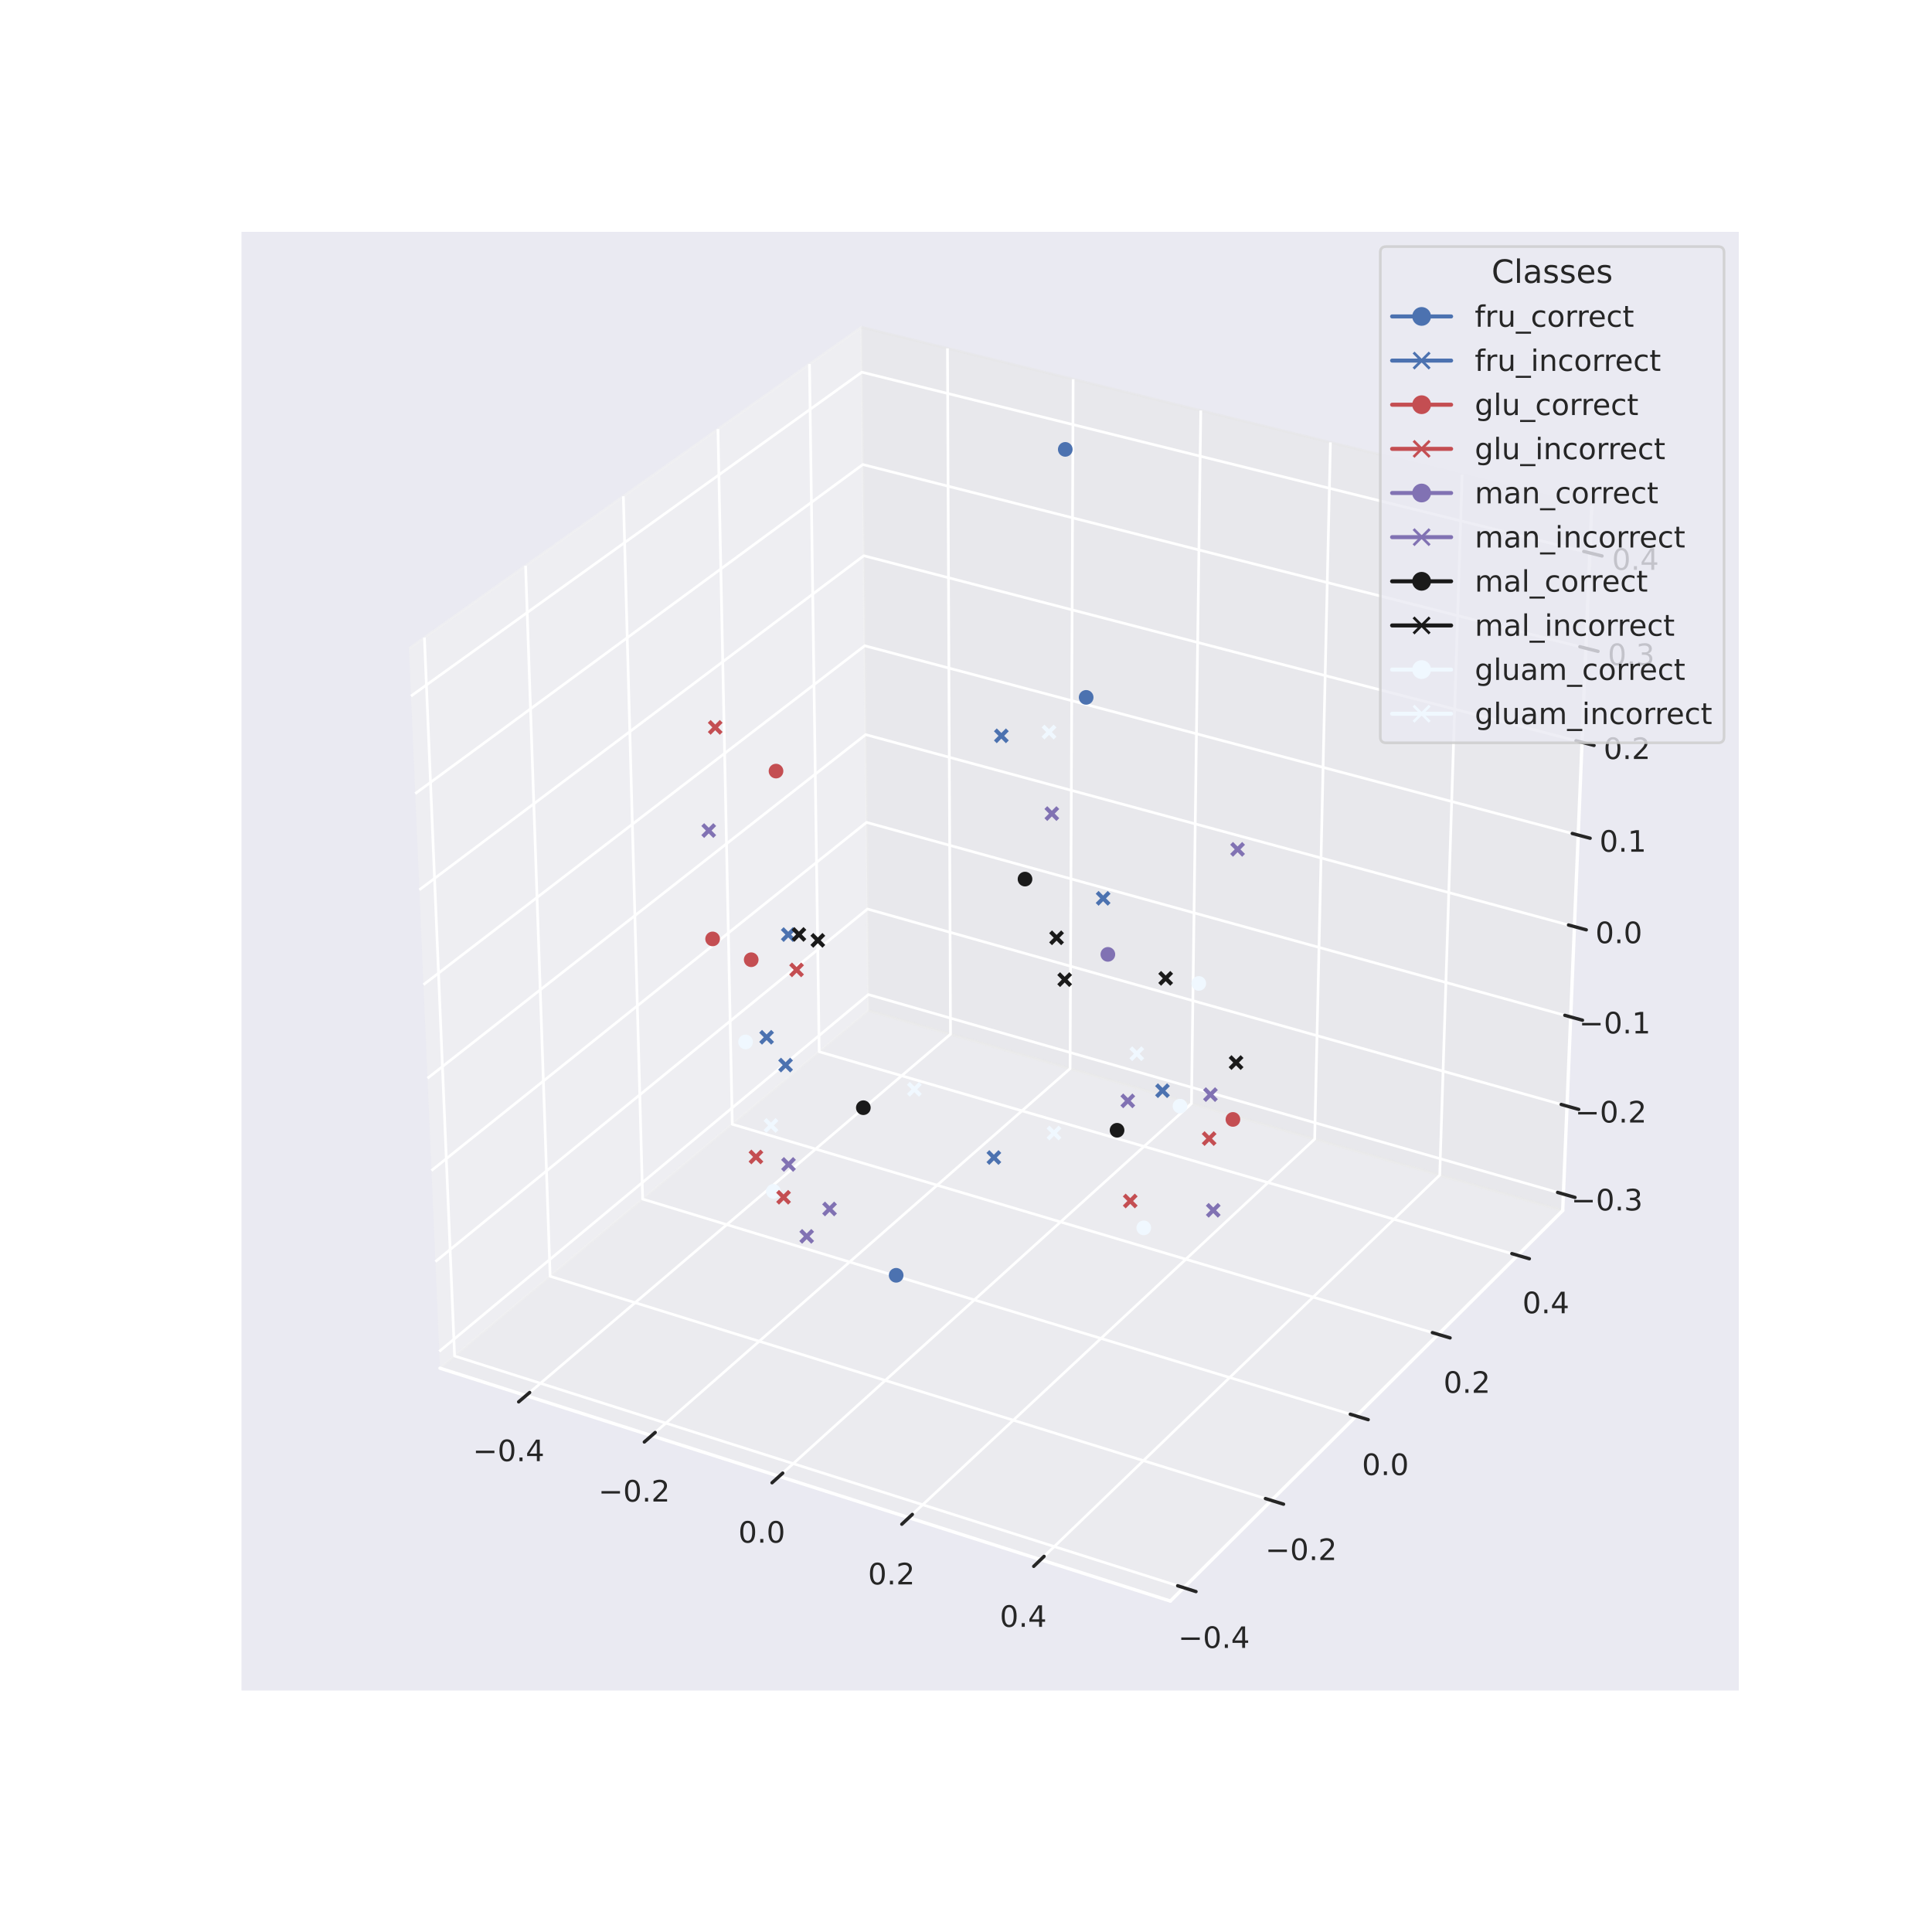 <?xml version="1.0" encoding="utf-8" standalone="no"?>
<!DOCTYPE svg PUBLIC "-//W3C//DTD SVG 1.1//EN"
  "http://www.w3.org/Graphics/SVG/1.1/DTD/svg11.dtd">
<!-- Created with matplotlib (https://matplotlib.org/) -->
<svg height="720pt" version="1.1" viewBox="0 0 720 720" width="720pt" xmlns="http://www.w3.org/2000/svg" xmlns:xlink="http://www.w3.org/1999/xlink">
 <defs>
  <style type="text/css">
*{stroke-linecap:butt;stroke-linejoin:round;}
  </style>
 </defs>
 <g id="figure_1">
  <g id="patch_1">
   <path d="M 0 720 
L 720 720 
L 720 0 
L 0 0 
z
" style="fill:#ffffff;"/>
  </g>
  <g id="patch_2">
   <path d="M 90 630 
L 648 630 
L 648 86.4 
L 90 86.4 
z
" style="fill:#eaeaf2;"/>
  </g>
  <g id="pane3d_1">
   <g id="patch_3">
    <path d="M 163.972 509.884 
L 323.674 376.605 
L 321.015 121.932 
L 152.408 241.68 
" style="fill:#f2f2f2;opacity:0.5;stroke:#f2f2f2;stroke-linejoin:miter;"/>
   </g>
  </g>
  <g id="pane3d_2">
   <g id="patch_4">
    <path d="M 323.674 376.605 
L 582.377 451.116 
L 593.201 188.764 
L 321.015 121.932 
" style="fill:#e6e6e6;opacity:0.5;stroke:#e6e6e6;stroke-linejoin:miter;"/>
   </g>
  </g>
  <g id="pane3d_3">
   <g id="patch_5">
    <path d="M 163.972 509.884 
L 436.162 596.664 
L 582.377 451.116 
L 323.674 376.605 
" style="fill:#ececec;opacity:0.5;stroke:#ececec;stroke-linejoin:miter;"/>
   </g>
  </g>
  <g id="axis3d_1">
   <g id="line2d_1">
    <path d="M 163.972 509.884 
L 436.162 596.664 
" style="fill:none;stroke:#ffffff;stroke-linecap:round;stroke-width:1.25;"/>
   </g>
   <g id="Line3DCollection_1">
    <path d="M 196.022 520.102 
L 354.227 385.405 
L 353.099 129.81 
" style="fill:none;stroke:#ffffff;"/>
    <path d="M 242.82 535.022 
L 398.794 398.241 
L 399.928 141.308 
" style="fill:none;stroke:#ffffff;"/>
    <path d="M 290.372 550.183 
L 444.027 411.269 
L 447.493 152.987 
" style="fill:none;stroke:#ffffff;"/>
    <path d="M 338.697 565.59 
L 489.941 424.493 
L 495.811 164.851 
" style="fill:none;stroke:#ffffff;"/>
    <path d="M 387.814 581.25 
L 536.551 437.918 
L 544.9 176.904 
" style="fill:none;stroke:#ffffff;"/>
   </g>
   <g id="xtick_1">
    <g id="line2d_2">
     <path clip-path="url(#pca04edb2d6)" d="M 376.541 350.854 
" style="fill:none;stroke:#ffffff;stroke-linecap:round;"/>
    </g>
    <g id="line2d_3">
     <path d="M 197.386 518.941 
L 193.291 522.428 
" style="fill:none;stroke:#262626;stroke-linecap:round;stroke-width:1.25;"/>
    </g>
    <g id="text_1">
     <!-- −0.4 -->
     <defs>
      <path d="M 10.594 35.5 
L 73.188 35.5 
L 73.188 27.203 
L 10.594 27.203 
z
" id="DejaVuSans-8722"/>
      <path d="M 31.781 66.406 
Q 24.172 66.406 20.328 58.906 
Q 16.5 51.422 16.5 36.375 
Q 16.5 21.391 20.328 13.891 
Q 24.172 6.391 31.781 6.391 
Q 39.453 6.391 43.281 13.891 
Q 47.125 21.391 47.125 36.375 
Q 47.125 51.422 43.281 58.906 
Q 39.453 66.406 31.781 66.406 
z
M 31.781 74.219 
Q 44.047 74.219 50.516 64.516 
Q 56.984 54.828 56.984 36.375 
Q 56.984 17.969 50.516 8.266 
Q 44.047 -1.422 31.781 -1.422 
Q 19.531 -1.422 13.062 8.266 
Q 6.594 17.969 6.594 36.375 
Q 6.594 54.828 13.062 64.516 
Q 19.531 74.219 31.781 74.219 
z
" id="DejaVuSans-48"/>
      <path d="M 10.688 12.406 
L 21 12.406 
L 21 0 
L 10.688 0 
z
" id="DejaVuSans-46"/>
      <path d="M 37.797 64.312 
L 12.891 25.391 
L 37.797 25.391 
z
M 35.203 72.906 
L 47.609 72.906 
L 47.609 25.391 
L 58.016 25.391 
L 58.016 17.188 
L 47.609 17.188 
L 47.609 0 
L 37.797 0 
L 37.797 17.188 
L 4.891 17.188 
L 4.891 26.703 
z
" id="DejaVuSans-52"/>
     </defs>
     <g style="fill:#262626;" transform="translate(176.2 544.529)scale(0.11 -0.11)">
      <use xlink:href="#DejaVuSans-8722"/>
      <use x="83.789" xlink:href="#DejaVuSans-48"/>
      <use x="147.412" xlink:href="#DejaVuSans-46"/>
      <use x="179.199" xlink:href="#DejaVuSans-52"/>
     </g>
    </g>
   </g>
   <g id="xtick_2">
    <g id="line2d_4">
     <path clip-path="url(#pca04edb2d6)" d="M 376.541 350.854 
" style="fill:none;stroke:#ffffff;stroke-linecap:round;"/>
    </g>
    <g id="line2d_5">
     <path d="M 244.165 533.843 
L 240.125 537.385 
" style="fill:none;stroke:#262626;stroke-linecap:round;stroke-width:1.25;"/>
    </g>
    <g id="text_2">
     <!-- −0.2 -->
     <defs>
      <path d="M 19.188 8.297 
L 53.609 8.297 
L 53.609 0 
L 7.328 0 
L 7.328 8.297 
Q 12.938 14.109 22.625 23.891 
Q 32.328 33.688 34.812 36.531 
Q 39.547 41.844 41.422 45.531 
Q 43.312 49.219 43.312 52.781 
Q 43.312 58.594 39.234 62.25 
Q 35.156 65.922 28.609 65.922 
Q 23.969 65.922 18.812 64.312 
Q 13.672 62.703 7.812 59.422 
L 7.812 69.391 
Q 13.766 71.781 18.938 73 
Q 24.125 74.219 28.422 74.219 
Q 39.75 74.219 46.484 68.547 
Q 53.219 62.891 53.219 53.422 
Q 53.219 48.922 51.531 44.891 
Q 49.859 40.875 45.406 35.406 
Q 44.188 33.984 37.641 27.219 
Q 31.109 20.453 19.188 8.297 
z
" id="DejaVuSans-50"/>
     </defs>
     <g style="fill:#262626;" transform="translate(222.995 559.593)scale(0.11 -0.11)">
      <use xlink:href="#DejaVuSans-8722"/>
      <use x="83.789" xlink:href="#DejaVuSans-48"/>
      <use x="147.412" xlink:href="#DejaVuSans-46"/>
      <use x="179.199" xlink:href="#DejaVuSans-50"/>
     </g>
    </g>
   </g>
   <g id="xtick_3">
    <g id="line2d_6">
     <path clip-path="url(#pca04edb2d6)" d="M 376.541 350.854 
" style="fill:none;stroke:#ffffff;stroke-linecap:round;"/>
    </g>
    <g id="line2d_7">
     <path d="M 291.698 548.984 
L 287.716 552.584 
" style="fill:none;stroke:#262626;stroke-linecap:round;stroke-width:1.25;"/>
    </g>
    <g id="text_3">
     <!-- 0.0 -->
     <g style="fill:#262626;" transform="translate(275.154 574.901)scale(0.11 -0.11)">
      <use xlink:href="#DejaVuSans-48"/>
      <use x="63.623" xlink:href="#DejaVuSans-46"/>
      <use x="95.41" xlink:href="#DejaVuSans-48"/>
     </g>
    </g>
   </g>
   <g id="xtick_4">
    <g id="line2d_8">
     <path clip-path="url(#pca04edb2d6)" d="M 376.541 350.854 
" style="fill:none;stroke:#ffffff;stroke-linecap:round;"/>
    </g>
    <g id="line2d_9">
     <path d="M 340.003 564.372 
L 336.081 568.031 
" style="fill:none;stroke:#262626;stroke-linecap:round;stroke-width:1.25;"/>
    </g>
    <g id="text_4">
     <!-- 0.2 -->
     <g style="fill:#262626;" transform="translate(323.478 590.457)scale(0.11 -0.11)">
      <use xlink:href="#DejaVuSans-48"/>
      <use x="63.623" xlink:href="#DejaVuSans-46"/>
      <use x="95.41" xlink:href="#DejaVuSans-50"/>
     </g>
    </g>
   </g>
   <g id="xtick_5">
    <g id="line2d_10">
     <path clip-path="url(#pca04edb2d6)" d="M 376.541 350.854 
" style="fill:none;stroke:#ffffff;stroke-linecap:round;"/>
    </g>
    <g id="line2d_11">
     <path d="M 389.099 580.012 
L 385.24 583.73 
" style="fill:none;stroke:#262626;stroke-linecap:round;stroke-width:1.25;"/>
    </g>
    <g id="text_5">
     <!-- 0.4 -->
     <g style="fill:#262626;" transform="translate(372.594 606.269)scale(0.11 -0.11)">
      <use xlink:href="#DejaVuSans-48"/>
      <use x="63.623" xlink:href="#DejaVuSans-46"/>
      <use x="95.41" xlink:href="#DejaVuSans-52"/>
     </g>
    </g>
   </g>
  </g>
  <g id="axis3d_2">
   <g id="line2d_12">
    <path d="M 582.377 451.116 
L 436.162 596.664 
" style="fill:none;stroke:#ffffff;stroke-linecap:round;stroke-width:1.25;"/>
   </g>
   <g id="Line3DCollection_2">
    <path d="M 158.172 237.586 
L 169.41 505.345 
L 441.158 591.691 
" style="fill:none;stroke:#ffffff;"/>
    <path d="M 195.866 210.815 
L 205.016 475.631 
L 473.834 559.164 
" style="fill:none;stroke:#ffffff;"/>
    <path d="M 232.307 184.934 
L 239.496 446.855 
L 505.43 527.712 
" style="fill:none;stroke:#ffffff;"/>
    <path d="M 267.556 159.9 
L 272.903 418.975 
L 536 497.281 
" style="fill:none;stroke:#ffffff;"/>
    <path d="M 301.67 135.671 
L 305.288 391.949 
L 565.593 467.824 
" style="fill:none;stroke:#ffffff;"/>
   </g>
   <g id="xtick_6">
    <g id="line2d_13">
     <path clip-path="url(#pca04edb2d6)" d="M 376.541 350.854 
" style="fill:none;stroke:#ffffff;stroke-linecap:round;"/>
    </g>
    <g id="line2d_14">
     <path d="M 438.883 590.968 
L 445.712 593.138 
" style="fill:none;stroke:#262626;stroke-linecap:round;stroke-width:1.25;"/>
    </g>
    <g id="text_6">
     <!-- −0.4 -->
     <g style="fill:#262626;" transform="translate(439.061 614.138)scale(0.11 -0.11)">
      <use xlink:href="#DejaVuSans-8722"/>
      <use x="83.789" xlink:href="#DejaVuSans-48"/>
      <use x="147.412" xlink:href="#DejaVuSans-46"/>
      <use x="179.199" xlink:href="#DejaVuSans-52"/>
     </g>
    </g>
   </g>
   <g id="xtick_7">
    <g id="line2d_15">
     <path clip-path="url(#pca04edb2d6)" d="M 376.541 350.854 
" style="fill:none;stroke:#ffffff;stroke-linecap:round;"/>
    </g>
    <g id="line2d_16">
     <path d="M 471.585 558.466 
L 478.335 560.563 
" style="fill:none;stroke:#262626;stroke-linecap:round;stroke-width:1.25;"/>
    </g>
    <g id="text_7">
     <!-- −0.2 -->
     <g style="fill:#262626;" transform="translate(471.539 581.384)scale(0.11 -0.11)">
      <use xlink:href="#DejaVuSans-8722"/>
      <use x="83.789" xlink:href="#DejaVuSans-48"/>
      <use x="147.412" xlink:href="#DejaVuSans-46"/>
      <use x="179.199" xlink:href="#DejaVuSans-50"/>
     </g>
    </g>
   </g>
   <g id="xtick_8">
    <g id="line2d_17">
     <path clip-path="url(#pca04edb2d6)" d="M 376.541 350.854 
" style="fill:none;stroke:#ffffff;stroke-linecap:round;"/>
    </g>
    <g id="line2d_18">
     <path d="M 503.208 527.036 
L 509.88 529.065 
" style="fill:none;stroke:#262626;stroke-linecap:round;stroke-width:1.25;"/>
    </g>
    <g id="text_8">
     <!-- 0.0 -->
     <g style="fill:#262626;" transform="translate(507.553 549.712)scale(0.11 -0.11)">
      <use xlink:href="#DejaVuSans-48"/>
      <use x="63.623" xlink:href="#DejaVuSans-46"/>
      <use x="95.41" xlink:href="#DejaVuSans-48"/>
     </g>
    </g>
   </g>
   <g id="xtick_9">
    <g id="line2d_19">
     <path clip-path="url(#pca04edb2d6)" d="M 376.541 350.854 
" style="fill:none;stroke:#ffffff;stroke-linecap:round;"/>
    </g>
    <g id="line2d_20">
     <path d="M 533.803 496.627 
L 540.4 498.591 
" style="fill:none;stroke:#262626;stroke-linecap:round;stroke-width:1.25;"/>
    </g>
    <g id="text_9">
     <!-- 0.2 -->
     <g style="fill:#262626;" transform="translate(537.938 519.068)scale(0.11 -0.11)">
      <use xlink:href="#DejaVuSans-48"/>
      <use x="63.623" xlink:href="#DejaVuSans-46"/>
      <use x="95.41" xlink:href="#DejaVuSans-50"/>
     </g>
    </g>
   </g>
   <g id="xtick_10">
    <g id="line2d_21">
     <path clip-path="url(#pca04edb2d6)" d="M 376.541 350.854 
" style="fill:none;stroke:#ffffff;stroke-linecap:round;"/>
    </g>
    <g id="line2d_22">
     <path d="M 563.421 467.19 
L 569.943 469.091 
" style="fill:none;stroke:#262626;stroke-linecap:round;stroke-width:1.25;"/>
    </g>
    <g id="text_10">
     <!-- 0.4 -->
     <g style="fill:#262626;" transform="translate(567.352 489.403)scale(0.11 -0.11)">
      <use xlink:href="#DejaVuSans-48"/>
      <use x="63.623" xlink:href="#DejaVuSans-46"/>
      <use x="95.41" xlink:href="#DejaVuSans-52"/>
     </g>
    </g>
   </g>
  </g>
  <g id="axis3d_3">
   <g id="line2d_23">
    <path d="M 582.377 451.116 
L 593.201 188.764 
" style="fill:none;stroke:#ffffff;stroke-linecap:round;stroke-width:1.25;"/>
   </g>
   <g id="Line3DCollection_3">
    <path d="M 582.63 444.997 
L 323.612 370.652 
L 163.702 503.638 
" style="fill:none;stroke:#ffffff;"/>
    <path d="M 583.982 412.208 
L 323.279 338.766 
L 162.259 470.166 
" style="fill:none;stroke:#ffffff;"/>
    <path d="M 585.353 378.986 
L 322.942 306.476 
L 160.796 436.237 
" style="fill:none;stroke:#ffffff;"/>
    <path d="M 586.742 345.322 
L 322.6 273.774 
L 159.313 401.841 
" style="fill:none;stroke:#ffffff;"/>
    <path d="M 588.149 311.208 
L 322.255 240.654 
L 157.81 366.97 
" style="fill:none;stroke:#ffffff;"/>
    <path d="M 589.576 276.633 
L 321.904 207.106 
L 156.286 331.612 
" style="fill:none;stroke:#ffffff;"/>
    <path d="M 591.022 241.589 
L 321.55 173.122 
L 154.74 295.758 
" style="fill:none;stroke:#ffffff;"/>
    <path d="M 592.487 206.067 
L 321.19 138.694 
L 153.172 259.397 
" style="fill:none;stroke:#ffffff;"/>
   </g>
   <g id="xtick_11">
    <g id="line2d_24">
     <path clip-path="url(#pca04edb2d6)" d="M 376.541 350.854 
" style="fill:none;stroke:#ffffff;stroke-linecap:round;"/>
    </g>
    <g id="line2d_25">
     <path d="M 580.468 444.376 
L 586.956 446.239 
" style="fill:none;stroke:#262626;stroke-linecap:round;stroke-width:1.25;"/>
    </g>
    <g id="text_11">
     <!-- −0.3 -->
     <defs>
      <path d="M 40.578 39.312 
Q 47.656 37.797 51.625 33 
Q 55.609 28.219 55.609 21.188 
Q 55.609 10.406 48.188 4.484 
Q 40.766 -1.422 27.094 -1.422 
Q 22.516 -1.422 17.656 -0.516 
Q 12.797 0.391 7.625 2.203 
L 7.625 11.719 
Q 11.719 9.328 16.594 8.109 
Q 21.484 6.891 26.812 6.891 
Q 36.078 6.891 40.938 10.547 
Q 45.797 14.203 45.797 21.188 
Q 45.797 27.641 41.281 31.266 
Q 36.766 34.906 28.719 34.906 
L 20.219 34.906 
L 20.219 43.016 
L 29.109 43.016 
Q 36.375 43.016 40.234 45.922 
Q 44.094 48.828 44.094 54.297 
Q 44.094 59.906 40.109 62.906 
Q 36.141 65.922 28.719 65.922 
Q 24.656 65.922 20.016 65.031 
Q 15.375 64.156 9.812 62.312 
L 9.812 71.094 
Q 15.438 72.656 20.344 73.438 
Q 25.25 74.219 29.594 74.219 
Q 40.828 74.219 47.359 69.109 
Q 53.906 64.016 53.906 55.328 
Q 53.906 49.266 50.438 45.094 
Q 46.969 40.922 40.578 39.312 
z
" id="DejaVuSans-51"/>
     </defs>
     <g style="fill:#262626;" transform="translate(585.514 451.082)scale(0.11 -0.11)">
      <use xlink:href="#DejaVuSans-8722"/>
      <use x="83.789" xlink:href="#DejaVuSans-48"/>
      <use x="147.412" xlink:href="#DejaVuSans-46"/>
      <use x="179.199" xlink:href="#DejaVuSans-51"/>
     </g>
    </g>
   </g>
   <g id="xtick_12">
    <g id="line2d_26">
     <path clip-path="url(#pca04edb2d6)" d="M 376.541 350.854 
" style="fill:none;stroke:#ffffff;stroke-linecap:round;"/>
    </g>
    <g id="line2d_27">
     <path d="M 581.807 411.595 
L 588.339 413.435 
" style="fill:none;stroke:#262626;stroke-linecap:round;stroke-width:1.25;"/>
    </g>
    <g id="text_12">
     <!-- −0.2 -->
     <g style="fill:#262626;" transform="translate(586.972 418.32)scale(0.11 -0.11)">
      <use xlink:href="#DejaVuSans-8722"/>
      <use x="83.789" xlink:href="#DejaVuSans-48"/>
      <use x="147.412" xlink:href="#DejaVuSans-46"/>
      <use x="179.199" xlink:href="#DejaVuSans-50"/>
     </g>
    </g>
   </g>
   <g id="xtick_13">
    <g id="line2d_28">
     <path clip-path="url(#pca04edb2d6)" d="M 376.541 350.854 
" style="fill:none;stroke:#ffffff;stroke-linecap:round;"/>
    </g>
    <g id="line2d_29">
     <path d="M 583.162 378.381 
L 589.739 380.198 
" style="fill:none;stroke:#262626;stroke-linecap:round;stroke-width:1.25;"/>
    </g>
    <g id="text_13">
     <!-- −0.1 -->
     <defs>
      <path d="M 12.406 8.297 
L 28.516 8.297 
L 28.516 63.922 
L 10.984 60.406 
L 10.984 69.391 
L 28.422 72.906 
L 38.281 72.906 
L 38.281 8.297 
L 54.391 8.297 
L 54.391 0 
L 12.406 0 
z
" id="DejaVuSans-49"/>
     </defs>
     <g style="fill:#262626;" transform="translate(588.449 385.126)scale(0.11 -0.11)">
      <use xlink:href="#DejaVuSans-8722"/>
      <use x="83.789" xlink:href="#DejaVuSans-48"/>
      <use x="147.412" xlink:href="#DejaVuSans-46"/>
      <use x="179.199" xlink:href="#DejaVuSans-49"/>
     </g>
    </g>
   </g>
   <g id="xtick_14">
    <g id="line2d_30">
     <path clip-path="url(#pca04edb2d6)" d="M 376.541 350.854 
" style="fill:none;stroke:#ffffff;stroke-linecap:round;"/>
    </g>
    <g id="line2d_31">
     <path d="M 584.536 344.725 
L 591.158 346.519 
" style="fill:none;stroke:#262626;stroke-linecap:round;stroke-width:1.25;"/>
    </g>
    <g id="text_14">
     <!-- 0.0 -->
     <g style="fill:#262626;" transform="translate(594.554 351.491)scale(0.11 -0.11)">
      <use xlink:href="#DejaVuSans-48"/>
      <use x="63.623" xlink:href="#DejaVuSans-46"/>
      <use x="95.41" xlink:href="#DejaVuSans-48"/>
     </g>
    </g>
   </g>
   <g id="xtick_15">
    <g id="line2d_32">
     <path clip-path="url(#pca04edb2d6)" d="M 376.541 350.854 
" style="fill:none;stroke:#ffffff;stroke-linecap:round;"/>
    </g>
    <g id="line2d_33">
     <path d="M 585.928 310.618 
L 592.596 312.388 
" style="fill:none;stroke:#262626;stroke-linecap:round;stroke-width:1.25;"/>
    </g>
    <g id="text_15">
     <!-- 0.1 -->
     <g style="fill:#262626;" transform="translate(596.07 317.406)scale(0.11 -0.11)">
      <use xlink:href="#DejaVuSans-48"/>
      <use x="63.623" xlink:href="#DejaVuSans-46"/>
      <use x="95.41" xlink:href="#DejaVuSans-49"/>
     </g>
    </g>
   </g>
   <g id="xtick_16">
    <g id="line2d_34">
     <path clip-path="url(#pca04edb2d6)" d="M 376.541 350.854 
" style="fill:none;stroke:#ffffff;stroke-linecap:round;"/>
    </g>
    <g id="line2d_35">
     <path d="M 587.339 276.052 
L 594.053 277.796 
" style="fill:none;stroke:#262626;stroke-linecap:round;stroke-width:1.25;"/>
    </g>
    <g id="text_16">
     <!-- 0.2 -->
     <g style="fill:#262626;" transform="translate(597.607 282.863)scale(0.11 -0.11)">
      <use xlink:href="#DejaVuSans-48"/>
      <use x="63.623" xlink:href="#DejaVuSans-46"/>
      <use x="95.41" xlink:href="#DejaVuSans-50"/>
     </g>
    </g>
   </g>
   <g id="xtick_17">
    <g id="line2d_36">
     <path clip-path="url(#pca04edb2d6)" d="M 376.541 350.854 
" style="fill:none;stroke:#ffffff;stroke-linecap:round;"/>
    </g>
    <g id="line2d_37">
     <path d="M 588.769 241.017 
L 595.531 242.735 
" style="fill:none;stroke:#262626;stroke-linecap:round;stroke-width:1.25;"/>
    </g>
    <g id="text_17">
     <!-- 0.3 -->
     <g style="fill:#262626;" transform="translate(599.165 247.851)scale(0.11 -0.11)">
      <use xlink:href="#DejaVuSans-48"/>
      <use x="63.623" xlink:href="#DejaVuSans-46"/>
      <use x="95.41" xlink:href="#DejaVuSans-51"/>
     </g>
    </g>
   </g>
   <g id="xtick_18">
    <g id="line2d_38">
     <path clip-path="url(#pca04edb2d6)" d="M 376.541 350.854 
" style="fill:none;stroke:#ffffff;stroke-linecap:round;"/>
    </g>
    <g id="line2d_39">
     <path d="M 590.219 205.503 
L 597.028 207.194 
" style="fill:none;stroke:#262626;stroke-linecap:round;stroke-width:1.25;"/>
    </g>
    <g id="text_18">
     <!-- 0.4 -->
     <g style="fill:#262626;" transform="translate(600.743 212.361)scale(0.11 -0.11)">
      <use xlink:href="#DejaVuSans-48"/>
      <use x="63.623" xlink:href="#DejaVuSans-46"/>
      <use x="95.41" xlink:href="#DejaVuSans-52"/>
     </g>
    </g>
   </g>
  </g>
  <g id="axes_1">
   <g id="Path3DCollection_1">
    <defs>
     <path d="M -2.236 2.236 
L 2.236 -2.236 
M -2.236 -2.236 
L 2.236 2.236 
" id="m203a0ed2f3" style="stroke:#1a1a1a;stroke-width:1.5;"/>
    </defs>
    <g clip-path="url(#pca04edb2d6)">
     <use style="fill:#1a1a1a;stroke:#1a1a1a;stroke-width:1.5;" x="434.413" xlink:href="#m203a0ed2f3" y="364.598"/>
    </g>
   </g>
   <g id="Path3DCollection_2">
    <defs>
     <path d="M -2.236 2.236 
L 2.236 -2.236 
M -2.236 -2.236 
L 2.236 2.236 
" id="m7012fda17b" style="stroke:#4c72b0;stroke-width:1.5;"/>
    </defs>
    <g clip-path="url(#pca04edb2d6)">
     <use style="fill:#4c72b0;stroke:#4c72b0;stroke-width:1.5;" x="373.172" xlink:href="#m7012fda17b" y="274.218"/>
    </g>
   </g>
   <g id="Path3DCollection_3">
    <defs>
     <path d="M 0 2.236 
C 0.593 2.236 1.162 2 1.581 1.581 
C 2 1.162 2.236 0.593 2.236 0 
C 2.236 -0.593 2 -1.162 1.581 -1.581 
C 1.162 -2 0.593 -2.236 0 -2.236 
C -0.593 -2.236 -1.162 -2 -1.581 -1.581 
C -2 -1.162 -2.236 -0.593 -2.236 0 
C -2.236 0.593 -2 1.162 -1.581 1.581 
C -1.162 2 -0.593 2.236 0 2.236 
z
" id="mf0c1645def" style="stroke:#f0f8ff;"/>
    </defs>
    <g clip-path="url(#pca04edb2d6)">
     <use style="fill:#f0f8ff;stroke:#f0f8ff;" x="277.845" xlink:href="#mf0c1645def" y="388.303"/>
    </g>
   </g>
   <g id="Path3DCollection_4">
    <defs>
     <path d="M -2.236 2.236 
L 2.236 -2.236 
M -2.236 -2.236 
L 2.236 2.236 
" id="m6f44815831" style="stroke:#f0f8ff;stroke-width:1.5;"/>
    </defs>
    <g clip-path="url(#pca04edb2d6)">
     <use style="fill:#f0f8ff;stroke:#f0f8ff;stroke-width:1.5;" x="287.323" xlink:href="#m6f44815831" y="419.427"/>
    </g>
   </g>
   <g id="legend_1">
    <g id="patch_6">
     <path d="M 516.595 276.832 
L 640.3 276.832 
Q 642.5 276.832 642.5 274.632 
L 642.5 94.1 
Q 642.5 91.9 640.3 91.9 
L 516.595 91.9 
Q 514.395 91.9 514.395 94.1 
L 514.395 274.632 
Q 514.395 276.832 516.595 276.832 
z
" style="fill:#eaeaf2;opacity:0.8;stroke:#cccccc;stroke-linejoin:miter;"/>
    </g>
    <g id="text_19">
     <!-- Classes -->
     <defs>
      <path d="M 64.406 67.281 
L 64.406 56.891 
Q 59.422 61.531 53.781 63.812 
Q 48.141 66.109 41.797 66.109 
Q 29.297 66.109 22.656 58.469 
Q 16.016 50.828 16.016 36.375 
Q 16.016 21.969 22.656 14.328 
Q 29.297 6.688 41.797 6.688 
Q 48.141 6.688 53.781 8.984 
Q 59.422 11.281 64.406 15.922 
L 64.406 5.609 
Q 59.234 2.094 53.438 0.328 
Q 47.656 -1.422 41.219 -1.422 
Q 24.656 -1.422 15.125 8.703 
Q 5.609 18.844 5.609 36.375 
Q 5.609 53.953 15.125 64.078 
Q 24.656 74.219 41.219 74.219 
Q 47.75 74.219 53.531 72.484 
Q 59.328 70.75 64.406 67.281 
z
" id="DejaVuSans-67"/>
      <path d="M 9.422 75.984 
L 18.406 75.984 
L 18.406 0 
L 9.422 0 
z
" id="DejaVuSans-108"/>
      <path d="M 34.281 27.484 
Q 23.391 27.484 19.188 25 
Q 14.984 22.516 14.984 16.5 
Q 14.984 11.719 18.141 8.906 
Q 21.297 6.109 26.703 6.109 
Q 34.188 6.109 38.703 11.406 
Q 43.219 16.703 43.219 25.484 
L 43.219 27.484 
z
M 52.203 31.203 
L 52.203 0 
L 43.219 0 
L 43.219 8.297 
Q 40.141 3.328 35.547 0.953 
Q 30.953 -1.422 24.312 -1.422 
Q 15.922 -1.422 10.953 3.297 
Q 6 8.016 6 15.922 
Q 6 25.141 12.172 29.828 
Q 18.359 34.516 30.609 34.516 
L 43.219 34.516 
L 43.219 35.406 
Q 43.219 41.609 39.141 45 
Q 35.062 48.391 27.688 48.391 
Q 23 48.391 18.547 47.266 
Q 14.109 46.141 10.016 43.891 
L 10.016 52.203 
Q 14.938 54.109 19.578 55.047 
Q 24.219 56 28.609 56 
Q 40.484 56 46.344 49.844 
Q 52.203 43.703 52.203 31.203 
z
" id="DejaVuSans-97"/>
      <path d="M 44.281 53.078 
L 44.281 44.578 
Q 40.484 46.531 36.375 47.5 
Q 32.281 48.484 27.875 48.484 
Q 21.188 48.484 17.844 46.438 
Q 14.5 44.391 14.5 40.281 
Q 14.5 37.156 16.891 35.375 
Q 19.281 33.594 26.516 31.984 
L 29.594 31.297 
Q 39.156 29.25 43.188 25.516 
Q 47.219 21.781 47.219 15.094 
Q 47.219 7.469 41.188 3.016 
Q 35.156 -1.422 24.609 -1.422 
Q 20.219 -1.422 15.453 -0.562 
Q 10.688 0.297 5.422 2 
L 5.422 11.281 
Q 10.406 8.688 15.234 7.391 
Q 20.062 6.109 24.812 6.109 
Q 31.156 6.109 34.562 8.281 
Q 37.984 10.453 37.984 14.406 
Q 37.984 18.062 35.516 20.016 
Q 33.062 21.969 24.703 23.781 
L 21.578 24.516 
Q 13.234 26.266 9.516 29.906 
Q 5.812 33.547 5.812 39.891 
Q 5.812 47.609 11.281 51.797 
Q 16.75 56 26.812 56 
Q 31.781 56 36.172 55.266 
Q 40.578 54.547 44.281 53.078 
z
" id="DejaVuSans-115"/>
      <path d="M 56.203 29.594 
L 56.203 25.203 
L 14.891 25.203 
Q 15.484 15.922 20.484 11.062 
Q 25.484 6.203 34.422 6.203 
Q 39.594 6.203 44.453 7.469 
Q 49.312 8.734 54.109 11.281 
L 54.109 2.781 
Q 49.266 0.734 44.188 -0.344 
Q 39.109 -1.422 33.891 -1.422 
Q 20.797 -1.422 13.156 6.188 
Q 5.516 13.812 5.516 26.812 
Q 5.516 40.234 12.766 48.109 
Q 20.016 56 32.328 56 
Q 43.359 56 49.781 48.891 
Q 56.203 41.797 56.203 29.594 
z
M 47.219 32.234 
Q 47.125 39.594 43.094 43.984 
Q 39.062 48.391 32.422 48.391 
Q 24.906 48.391 20.391 44.141 
Q 15.875 39.891 15.188 32.172 
z
" id="DejaVuSans-101"/>
     </defs>
     <g style="fill:#262626;" transform="translate(555.845 105.418)scale(0.12 -0.12)">
      <use xlink:href="#DejaVuSans-67"/>
      <use x="69.824" xlink:href="#DejaVuSans-108"/>
      <use x="97.607" xlink:href="#DejaVuSans-97"/>
      <use x="158.887" xlink:href="#DejaVuSans-115"/>
      <use x="210.986" xlink:href="#DejaVuSans-115"/>
      <use x="263.086" xlink:href="#DejaVuSans-101"/>
      <use x="324.609" xlink:href="#DejaVuSans-115"/>
     </g>
    </g>
    <g id="line2d_40">
     <path d="M 518.795 117.922 
L 540.795 117.922 
" style="fill:none;stroke:#4c72b0;stroke-linecap:round;stroke-width:1.5;"/>
    </g>
    <g id="line2d_41">
     <defs>
      <path d="M 0 3 
C 0.796 3 1.559 2.684 2.121 2.121 
C 2.684 1.559 3 0.796 3 0 
C 3 -0.796 2.684 -1.559 2.121 -2.121 
C 1.559 -2.684 0.796 -3 0 -3 
C -0.796 -3 -1.559 -2.684 -2.121 -2.121 
C -2.684 -1.559 -3 -0.796 -3 0 
C -3 0.796 -2.684 1.559 -2.121 2.121 
C -1.559 2.684 -0.796 3 0 3 
z
" id="m6a607f351c" style="stroke:#4c72b0;"/>
     </defs>
     <g>
      <use style="fill:#4c72b0;stroke:#4c72b0;" x="529.795" xlink:href="#m6a607f351c" y="117.922"/>
     </g>
    </g>
    <g id="text_20">
     <!-- fru_correct -->
     <defs>
      <path d="M 37.109 75.984 
L 37.109 68.5 
L 28.516 68.5 
Q 23.688 68.5 21.797 66.547 
Q 19.922 64.594 19.922 59.516 
L 19.922 54.688 
L 34.719 54.688 
L 34.719 47.703 
L 19.922 47.703 
L 19.922 0 
L 10.891 0 
L 10.891 47.703 
L 2.297 47.703 
L 2.297 54.688 
L 10.891 54.688 
L 10.891 58.5 
Q 10.891 67.625 15.141 71.797 
Q 19.391 75.984 28.609 75.984 
z
" id="DejaVuSans-102"/>
      <path d="M 41.109 46.297 
Q 39.594 47.172 37.812 47.578 
Q 36.031 48 33.891 48 
Q 26.266 48 22.188 43.047 
Q 18.109 38.094 18.109 28.812 
L 18.109 0 
L 9.078 0 
L 9.078 54.688 
L 18.109 54.688 
L 18.109 46.188 
Q 20.953 51.172 25.484 53.578 
Q 30.031 56 36.531 56 
Q 37.453 56 38.578 55.875 
Q 39.703 55.766 41.062 55.516 
z
" id="DejaVuSans-114"/>
      <path d="M 8.5 21.578 
L 8.5 54.688 
L 17.484 54.688 
L 17.484 21.922 
Q 17.484 14.156 20.5 10.266 
Q 23.531 6.391 29.594 6.391 
Q 36.859 6.391 41.078 11.031 
Q 45.312 15.672 45.312 23.688 
L 45.312 54.688 
L 54.297 54.688 
L 54.297 0 
L 45.312 0 
L 45.312 8.406 
Q 42.047 3.422 37.719 1 
Q 33.406 -1.422 27.688 -1.422 
Q 18.266 -1.422 13.375 4.438 
Q 8.5 10.297 8.5 21.578 
z
M 31.109 56 
z
" id="DejaVuSans-117"/>
      <path d="M 50.984 -16.609 
L 50.984 -23.578 
L -0.984 -23.578 
L -0.984 -16.609 
z
" id="DejaVuSans-95"/>
      <path d="M 48.781 52.594 
L 48.781 44.188 
Q 44.969 46.297 41.141 47.344 
Q 37.312 48.391 33.406 48.391 
Q 24.656 48.391 19.812 42.844 
Q 14.984 37.312 14.984 27.297 
Q 14.984 17.281 19.812 11.734 
Q 24.656 6.203 33.406 6.203 
Q 37.312 6.203 41.141 7.25 
Q 44.969 8.297 48.781 10.406 
L 48.781 2.094 
Q 45.016 0.344 40.984 -0.531 
Q 36.969 -1.422 32.422 -1.422 
Q 20.062 -1.422 12.781 6.344 
Q 5.516 14.109 5.516 27.297 
Q 5.516 40.672 12.859 48.328 
Q 20.219 56 33.016 56 
Q 37.156 56 41.109 55.141 
Q 45.062 54.297 48.781 52.594 
z
" id="DejaVuSans-99"/>
      <path d="M 30.609 48.391 
Q 23.391 48.391 19.188 42.75 
Q 14.984 37.109 14.984 27.297 
Q 14.984 17.484 19.156 11.844 
Q 23.344 6.203 30.609 6.203 
Q 37.797 6.203 41.984 11.859 
Q 46.188 17.531 46.188 27.297 
Q 46.188 37.016 41.984 42.703 
Q 37.797 48.391 30.609 48.391 
z
M 30.609 56 
Q 42.328 56 49.016 48.375 
Q 55.719 40.766 55.719 27.297 
Q 55.719 13.875 49.016 6.219 
Q 42.328 -1.422 30.609 -1.422 
Q 18.844 -1.422 12.172 6.219 
Q 5.516 13.875 5.516 27.297 
Q 5.516 40.766 12.172 48.375 
Q 18.844 56 30.609 56 
z
" id="DejaVuSans-111"/>
      <path d="M 18.312 70.219 
L 18.312 54.688 
L 36.812 54.688 
L 36.812 47.703 
L 18.312 47.703 
L 18.312 18.016 
Q 18.312 11.328 20.141 9.422 
Q 21.969 7.516 27.594 7.516 
L 36.812 7.516 
L 36.812 0 
L 27.594 0 
Q 17.188 0 13.234 3.875 
Q 9.281 7.766 9.281 18.016 
L 9.281 47.703 
L 2.688 47.703 
L 2.688 54.688 
L 9.281 54.688 
L 9.281 70.219 
z
" id="DejaVuSans-116"/>
     </defs>
     <g style="fill:#262626;" transform="translate(549.595 121.772)scale(0.11 -0.11)">
      <use xlink:href="#DejaVuSans-102"/>
      <use x="35.205" xlink:href="#DejaVuSans-114"/>
      <use x="76.318" xlink:href="#DejaVuSans-117"/>
      <use x="139.697" xlink:href="#DejaVuSans-95"/>
      <use x="189.697" xlink:href="#DejaVuSans-99"/>
      <use x="244.678" xlink:href="#DejaVuSans-111"/>
      <use x="305.859" xlink:href="#DejaVuSans-114"/>
      <use x="345.223" xlink:href="#DejaVuSans-114"/>
      <use x="384.086" xlink:href="#DejaVuSans-101"/>
      <use x="445.609" xlink:href="#DejaVuSans-99"/>
      <use x="500.59" xlink:href="#DejaVuSans-116"/>
     </g>
    </g>
    <g id="line2d_42">
     <path d="M 518.795 134.374 
L 540.795 134.374 
" style="fill:none;stroke:#4c72b0;stroke-linecap:round;stroke-width:1.5;"/>
    </g>
    <g id="line2d_43">
     <defs>
      <path d="M -3 3 
L 3 -3 
M -3 -3 
L 3 3 
" id="m5dfe7bb08f" style="stroke:#4c72b0;"/>
     </defs>
     <g>
      <use style="fill:#4c72b0;stroke:#4c72b0;" x="529.795" xlink:href="#m5dfe7bb08f" y="134.374"/>
     </g>
    </g>
    <g id="text_21">
     <!-- fru_incorrect -->
     <defs>
      <path d="M 9.422 54.688 
L 18.406 54.688 
L 18.406 0 
L 9.422 0 
z
M 9.422 75.984 
L 18.406 75.984 
L 18.406 64.594 
L 9.422 64.594 
z
" id="DejaVuSans-105"/>
      <path d="M 54.891 33.016 
L 54.891 0 
L 45.906 0 
L 45.906 32.719 
Q 45.906 40.484 42.875 44.328 
Q 39.844 48.188 33.797 48.188 
Q 26.516 48.188 22.312 43.547 
Q 18.109 38.922 18.109 30.906 
L 18.109 0 
L 9.078 0 
L 9.078 54.688 
L 18.109 54.688 
L 18.109 46.188 
Q 21.344 51.125 25.703 53.562 
Q 30.078 56 35.797 56 
Q 45.219 56 50.047 50.172 
Q 54.891 44.344 54.891 33.016 
z
" id="DejaVuSans-110"/>
     </defs>
     <g style="fill:#262626;" transform="translate(549.595 138.224)scale(0.11 -0.11)">
      <use xlink:href="#DejaVuSans-102"/>
      <use x="35.205" xlink:href="#DejaVuSans-114"/>
      <use x="76.318" xlink:href="#DejaVuSans-117"/>
      <use x="139.697" xlink:href="#DejaVuSans-95"/>
      <use x="189.697" xlink:href="#DejaVuSans-105"/>
      <use x="217.48" xlink:href="#DejaVuSans-110"/>
      <use x="280.859" xlink:href="#DejaVuSans-99"/>
      <use x="335.84" xlink:href="#DejaVuSans-111"/>
      <use x="397.021" xlink:href="#DejaVuSans-114"/>
      <use x="436.385" xlink:href="#DejaVuSans-114"/>
      <use x="475.248" xlink:href="#DejaVuSans-101"/>
      <use x="536.771" xlink:href="#DejaVuSans-99"/>
      <use x="591.752" xlink:href="#DejaVuSans-116"/>
     </g>
    </g>
    <g id="line2d_44">
     <path d="M 518.795 150.826 
L 540.795 150.826 
" style="fill:none;stroke:#c44e52;stroke-linecap:round;stroke-width:1.5;"/>
    </g>
    <g id="line2d_45">
     <defs>
      <path d="M 0 3 
C 0.796 3 1.559 2.684 2.121 2.121 
C 2.684 1.559 3 0.796 3 0 
C 3 -0.796 2.684 -1.559 2.121 -2.121 
C 1.559 -2.684 0.796 -3 0 -3 
C -0.796 -3 -1.559 -2.684 -2.121 -2.121 
C -2.684 -1.559 -3 -0.796 -3 0 
C -3 0.796 -2.684 1.559 -2.121 2.121 
C -1.559 2.684 -0.796 3 0 3 
z
" id="mfbac24bd8f" style="stroke:#c44e52;"/>
     </defs>
     <g>
      <use style="fill:#c44e52;stroke:#c44e52;" x="529.795" xlink:href="#mfbac24bd8f" y="150.826"/>
     </g>
    </g>
    <g id="text_22">
     <!-- glu_correct -->
     <defs>
      <path d="M 45.406 27.984 
Q 45.406 37.75 41.375 43.109 
Q 37.359 48.484 30.078 48.484 
Q 22.859 48.484 18.828 43.109 
Q 14.797 37.75 14.797 27.984 
Q 14.797 18.266 18.828 12.891 
Q 22.859 7.516 30.078 7.516 
Q 37.359 7.516 41.375 12.891 
Q 45.406 18.266 45.406 27.984 
z
M 54.391 6.781 
Q 54.391 -7.172 48.188 -13.984 
Q 42 -20.797 29.203 -20.797 
Q 24.469 -20.797 20.266 -20.094 
Q 16.062 -19.391 12.109 -17.922 
L 12.109 -9.188 
Q 16.062 -11.328 19.922 -12.344 
Q 23.781 -13.375 27.781 -13.375 
Q 36.625 -13.375 41.016 -8.766 
Q 45.406 -4.156 45.406 5.172 
L 45.406 9.625 
Q 42.625 4.781 38.281 2.391 
Q 33.938 0 27.875 0 
Q 17.828 0 11.672 7.656 
Q 5.516 15.328 5.516 27.984 
Q 5.516 40.672 11.672 48.328 
Q 17.828 56 27.875 56 
Q 33.938 56 38.281 53.609 
Q 42.625 51.219 45.406 46.391 
L 45.406 54.688 
L 54.391 54.688 
z
" id="DejaVuSans-103"/>
     </defs>
     <g style="fill:#262626;" transform="translate(549.595 154.676)scale(0.11 -0.11)">
      <use xlink:href="#DejaVuSans-103"/>
      <use x="63.477" xlink:href="#DejaVuSans-108"/>
      <use x="91.26" xlink:href="#DejaVuSans-117"/>
      <use x="154.639" xlink:href="#DejaVuSans-95"/>
      <use x="204.639" xlink:href="#DejaVuSans-99"/>
      <use x="259.619" xlink:href="#DejaVuSans-111"/>
      <use x="320.801" xlink:href="#DejaVuSans-114"/>
      <use x="360.164" xlink:href="#DejaVuSans-114"/>
      <use x="399.027" xlink:href="#DejaVuSans-101"/>
      <use x="460.551" xlink:href="#DejaVuSans-99"/>
      <use x="515.531" xlink:href="#DejaVuSans-116"/>
     </g>
    </g>
    <g id="line2d_46">
     <path d="M 518.795 167.278 
L 540.795 167.278 
" style="fill:none;stroke:#c44e52;stroke-linecap:round;stroke-width:1.5;"/>
    </g>
    <g id="line2d_47">
     <defs>
      <path d="M -3 3 
L 3 -3 
M -3 -3 
L 3 3 
" id="m6924fc37d1" style="stroke:#c44e52;"/>
     </defs>
     <g>
      <use style="fill:#c44e52;stroke:#c44e52;" x="529.795" xlink:href="#m6924fc37d1" y="167.278"/>
     </g>
    </g>
    <g id="text_23">
     <!-- glu_incorrect -->
     <g style="fill:#262626;" transform="translate(549.595 171.128)scale(0.11 -0.11)">
      <use xlink:href="#DejaVuSans-103"/>
      <use x="63.477" xlink:href="#DejaVuSans-108"/>
      <use x="91.26" xlink:href="#DejaVuSans-117"/>
      <use x="154.639" xlink:href="#DejaVuSans-95"/>
      <use x="204.639" xlink:href="#DejaVuSans-105"/>
      <use x="232.422" xlink:href="#DejaVuSans-110"/>
      <use x="295.801" xlink:href="#DejaVuSans-99"/>
      <use x="350.781" xlink:href="#DejaVuSans-111"/>
      <use x="411.963" xlink:href="#DejaVuSans-114"/>
      <use x="451.326" xlink:href="#DejaVuSans-114"/>
      <use x="490.189" xlink:href="#DejaVuSans-101"/>
      <use x="551.713" xlink:href="#DejaVuSans-99"/>
      <use x="606.693" xlink:href="#DejaVuSans-116"/>
     </g>
    </g>
    <g id="line2d_48">
     <path d="M 518.795 183.73 
L 540.795 183.73 
" style="fill:none;stroke:#8172b3;stroke-linecap:round;stroke-width:1.5;"/>
    </g>
    <g id="line2d_49">
     <defs>
      <path d="M 0 3 
C 0.796 3 1.559 2.684 2.121 2.121 
C 2.684 1.559 3 0.796 3 0 
C 3 -0.796 2.684 -1.559 2.121 -2.121 
C 1.559 -2.684 0.796 -3 0 -3 
C -0.796 -3 -1.559 -2.684 -2.121 -2.121 
C -2.684 -1.559 -3 -0.796 -3 0 
C -3 0.796 -2.684 1.559 -2.121 2.121 
C -1.559 2.684 -0.796 3 0 3 
z
" id="m7a0de597c9" style="stroke:#8172b3;"/>
     </defs>
     <g>
      <use style="fill:#8172b3;stroke:#8172b3;" x="529.795" xlink:href="#m7a0de597c9" y="183.73"/>
     </g>
    </g>
    <g id="text_24">
     <!-- man_correct -->
     <defs>
      <path d="M 52 44.188 
Q 55.375 50.25 60.062 53.125 
Q 64.75 56 71.094 56 
Q 79.641 56 84.281 50.016 
Q 88.922 44.047 88.922 33.016 
L 88.922 0 
L 79.891 0 
L 79.891 32.719 
Q 79.891 40.578 77.094 44.375 
Q 74.312 48.188 68.609 48.188 
Q 61.625 48.188 57.562 43.547 
Q 53.516 38.922 53.516 30.906 
L 53.516 0 
L 44.484 0 
L 44.484 32.719 
Q 44.484 40.625 41.703 44.406 
Q 38.922 48.188 33.109 48.188 
Q 26.219 48.188 22.156 43.531 
Q 18.109 38.875 18.109 30.906 
L 18.109 0 
L 9.078 0 
L 9.078 54.688 
L 18.109 54.688 
L 18.109 46.188 
Q 21.188 51.219 25.484 53.609 
Q 29.781 56 35.688 56 
Q 41.656 56 45.828 52.969 
Q 50 49.953 52 44.188 
z
" id="DejaVuSans-109"/>
     </defs>
     <g style="fill:#262626;" transform="translate(549.595 187.58)scale(0.11 -0.11)">
      <use xlink:href="#DejaVuSans-109"/>
      <use x="97.412" xlink:href="#DejaVuSans-97"/>
      <use x="158.691" xlink:href="#DejaVuSans-110"/>
      <use x="222.07" xlink:href="#DejaVuSans-95"/>
      <use x="272.07" xlink:href="#DejaVuSans-99"/>
      <use x="327.051" xlink:href="#DejaVuSans-111"/>
      <use x="388.232" xlink:href="#DejaVuSans-114"/>
      <use x="427.596" xlink:href="#DejaVuSans-114"/>
      <use x="466.459" xlink:href="#DejaVuSans-101"/>
      <use x="527.982" xlink:href="#DejaVuSans-99"/>
      <use x="582.963" xlink:href="#DejaVuSans-116"/>
     </g>
    </g>
    <g id="line2d_50">
     <path d="M 518.795 200.181 
L 540.795 200.181 
" style="fill:none;stroke:#8172b3;stroke-linecap:round;stroke-width:1.5;"/>
    </g>
    <g id="line2d_51">
     <defs>
      <path d="M -3 3 
L 3 -3 
M -3 -3 
L 3 3 
" id="mf52ad03ccb" style="stroke:#8172b3;"/>
     </defs>
     <g>
      <use style="fill:#8172b3;stroke:#8172b3;" x="529.795" xlink:href="#mf52ad03ccb" y="200.181"/>
     </g>
    </g>
    <g id="text_25">
     <!-- man_incorrect -->
     <g style="fill:#262626;" transform="translate(549.595 204.031)scale(0.11 -0.11)">
      <use xlink:href="#DejaVuSans-109"/>
      <use x="97.412" xlink:href="#DejaVuSans-97"/>
      <use x="158.691" xlink:href="#DejaVuSans-110"/>
      <use x="222.07" xlink:href="#DejaVuSans-95"/>
      <use x="272.07" xlink:href="#DejaVuSans-105"/>
      <use x="299.854" xlink:href="#DejaVuSans-110"/>
      <use x="363.232" xlink:href="#DejaVuSans-99"/>
      <use x="418.213" xlink:href="#DejaVuSans-111"/>
      <use x="479.395" xlink:href="#DejaVuSans-114"/>
      <use x="518.758" xlink:href="#DejaVuSans-114"/>
      <use x="557.621" xlink:href="#DejaVuSans-101"/>
      <use x="619.145" xlink:href="#DejaVuSans-99"/>
      <use x="674.125" xlink:href="#DejaVuSans-116"/>
     </g>
    </g>
    <g id="line2d_52">
     <path d="M 518.795 216.633 
L 540.795 216.633 
" style="fill:none;stroke:#1a1a1a;stroke-linecap:round;stroke-width:1.5;"/>
    </g>
    <g id="line2d_53">
     <defs>
      <path d="M 0 3 
C 0.796 3 1.559 2.684 2.121 2.121 
C 2.684 1.559 3 0.796 3 0 
C 3 -0.796 2.684 -1.559 2.121 -2.121 
C 1.559 -2.684 0.796 -3 0 -3 
C -0.796 -3 -1.559 -2.684 -2.121 -2.121 
C -2.684 -1.559 -3 -0.796 -3 0 
C -3 0.796 -2.684 1.559 -2.121 2.121 
C -1.559 2.684 -0.796 3 0 3 
z
" id="me35bbeae59" style="stroke:#1a1a1a;"/>
     </defs>
     <g>
      <use style="fill:#1a1a1a;stroke:#1a1a1a;" x="529.795" xlink:href="#me35bbeae59" y="216.633"/>
     </g>
    </g>
    <g id="text_26">
     <!-- mal_correct -->
     <g style="fill:#262626;" transform="translate(549.595 220.483)scale(0.11 -0.11)">
      <use xlink:href="#DejaVuSans-109"/>
      <use x="97.412" xlink:href="#DejaVuSans-97"/>
      <use x="158.691" xlink:href="#DejaVuSans-108"/>
      <use x="186.475" xlink:href="#DejaVuSans-95"/>
      <use x="236.475" xlink:href="#DejaVuSans-99"/>
      <use x="291.455" xlink:href="#DejaVuSans-111"/>
      <use x="352.637" xlink:href="#DejaVuSans-114"/>
      <use x="392" xlink:href="#DejaVuSans-114"/>
      <use x="430.863" xlink:href="#DejaVuSans-101"/>
      <use x="492.387" xlink:href="#DejaVuSans-99"/>
      <use x="547.367" xlink:href="#DejaVuSans-116"/>
     </g>
    </g>
    <g id="line2d_54">
     <path d="M 518.795 233.085 
L 540.795 233.085 
" style="fill:none;stroke:#1a1a1a;stroke-linecap:round;stroke-width:1.5;"/>
    </g>
    <g id="line2d_55">
     <defs>
      <path d="M -3 3 
L 3 -3 
M -3 -3 
L 3 3 
" id="ma6ea88cc79" style="stroke:#1a1a1a;"/>
     </defs>
     <g>
      <use style="fill:#1a1a1a;stroke:#1a1a1a;" x="529.795" xlink:href="#ma6ea88cc79" y="233.085"/>
     </g>
    </g>
    <g id="text_27">
     <!-- mal_incorrect -->
     <g style="fill:#262626;" transform="translate(549.595 236.935)scale(0.11 -0.11)">
      <use xlink:href="#DejaVuSans-109"/>
      <use x="97.412" xlink:href="#DejaVuSans-97"/>
      <use x="158.691" xlink:href="#DejaVuSans-108"/>
      <use x="186.475" xlink:href="#DejaVuSans-95"/>
      <use x="236.475" xlink:href="#DejaVuSans-105"/>
      <use x="264.258" xlink:href="#DejaVuSans-110"/>
      <use x="327.637" xlink:href="#DejaVuSans-99"/>
      <use x="382.617" xlink:href="#DejaVuSans-111"/>
      <use x="443.799" xlink:href="#DejaVuSans-114"/>
      <use x="483.162" xlink:href="#DejaVuSans-114"/>
      <use x="522.025" xlink:href="#DejaVuSans-101"/>
      <use x="583.549" xlink:href="#DejaVuSans-99"/>
      <use x="638.529" xlink:href="#DejaVuSans-116"/>
     </g>
    </g>
    <g id="line2d_56">
     <path d="M 518.795 249.537 
L 540.795 249.537 
" style="fill:none;stroke:#f0f8ff;stroke-linecap:round;stroke-width:1.5;"/>
    </g>
    <g id="line2d_57">
     <defs>
      <path d="M 0 3 
C 0.796 3 1.559 2.684 2.121 2.121 
C 2.684 1.559 3 0.796 3 0 
C 3 -0.796 2.684 -1.559 2.121 -2.121 
C 1.559 -2.684 0.796 -3 0 -3 
C -0.796 -3 -1.559 -2.684 -2.121 -2.121 
C -2.684 -1.559 -3 -0.796 -3 0 
C -3 0.796 -2.684 1.559 -2.121 2.121 
C -1.559 2.684 -0.796 3 0 3 
z
" id="m8c86fa5c38" style="stroke:#f0f8ff;"/>
     </defs>
     <g>
      <use style="fill:#f0f8ff;stroke:#f0f8ff;" x="529.795" xlink:href="#m8c86fa5c38" y="249.537"/>
     </g>
    </g>
    <g id="text_28">
     <!-- gluam_correct -->
     <g style="fill:#262626;" transform="translate(549.595 253.387)scale(0.11 -0.11)">
      <use xlink:href="#DejaVuSans-103"/>
      <use x="63.477" xlink:href="#DejaVuSans-108"/>
      <use x="91.26" xlink:href="#DejaVuSans-117"/>
      <use x="154.639" xlink:href="#DejaVuSans-97"/>
      <use x="215.918" xlink:href="#DejaVuSans-109"/>
      <use x="313.33" xlink:href="#DejaVuSans-95"/>
      <use x="363.33" xlink:href="#DejaVuSans-99"/>
      <use x="418.311" xlink:href="#DejaVuSans-111"/>
      <use x="479.492" xlink:href="#DejaVuSans-114"/>
      <use x="518.855" xlink:href="#DejaVuSans-114"/>
      <use x="557.719" xlink:href="#DejaVuSans-101"/>
      <use x="619.242" xlink:href="#DejaVuSans-99"/>
      <use x="674.223" xlink:href="#DejaVuSans-116"/>
     </g>
    </g>
    <g id="line2d_58">
     <path d="M 518.795 265.989 
L 540.795 265.989 
" style="fill:none;stroke:#f0f8ff;stroke-linecap:round;stroke-width:1.5;"/>
    </g>
    <g id="line2d_59">
     <defs>
      <path d="M -3 3 
L 3 -3 
M -3 -3 
L 3 3 
" id="m57252da85a" style="stroke:#f0f8ff;"/>
     </defs>
     <g>
      <use style="fill:#f0f8ff;stroke:#f0f8ff;" x="529.795" xlink:href="#m57252da85a" y="265.989"/>
     </g>
    </g>
    <g id="text_29">
     <!-- gluam_incorrect -->
     <g style="fill:#262626;" transform="translate(549.595 269.839)scale(0.11 -0.11)">
      <use xlink:href="#DejaVuSans-103"/>
      <use x="63.477" xlink:href="#DejaVuSans-108"/>
      <use x="91.26" xlink:href="#DejaVuSans-117"/>
      <use x="154.639" xlink:href="#DejaVuSans-97"/>
      <use x="215.918" xlink:href="#DejaVuSans-109"/>
      <use x="313.33" xlink:href="#DejaVuSans-95"/>
      <use x="363.33" xlink:href="#DejaVuSans-105"/>
      <use x="391.113" xlink:href="#DejaVuSans-110"/>
      <use x="454.492" xlink:href="#DejaVuSans-99"/>
      <use x="509.473" xlink:href="#DejaVuSans-111"/>
      <use x="570.654" xlink:href="#DejaVuSans-114"/>
      <use x="610.018" xlink:href="#DejaVuSans-114"/>
      <use x="648.881" xlink:href="#DejaVuSans-101"/>
      <use x="710.404" xlink:href="#DejaVuSans-99"/>
      <use x="765.385" xlink:href="#DejaVuSans-116"/>
     </g>
    </g>
   </g>
   <g id="Path3DCollection_5">
    <g clip-path="url(#pca04edb2d6)">
     <use style="fill:#f0f8ff;stroke:#f0f8ff;" x="288.218" xlink:href="#mf0c1645def" y="443.976"/>
    </g>
   </g>
   <g id="Path3DCollection_6">
    <defs>
     <path d="M 0 2.236 
C 0.593 2.236 1.162 2 1.581 1.581 
C 2 1.162 2.236 0.593 2.236 0 
C 2.236 -0.593 2 -1.162 1.581 -1.581 
C 1.162 -2 0.593 -2.236 0 -2.236 
C -0.593 -2.236 -1.162 -2 -1.581 -1.581 
C -2 -1.162 -2.236 -0.593 -2.236 0 
C -2.236 0.593 -2 1.162 -1.581 1.581 
C -1.162 2 -0.593 2.236 0 2.236 
z
" id="mf5ad6eeb56" style="stroke:#c44e52;"/>
    </defs>
    <g clip-path="url(#pca04edb2d6)">
     <use style="fill:#c44e52;stroke:#c44e52;" x="459.476" xlink:href="#mf5ad6eeb56" y="417.174"/>
    </g>
   </g>
   <g id="Path3DCollection_7">
    <g clip-path="url(#pca04edb2d6)">
     <use style="fill:#1a1a1a;stroke:#1a1a1a;stroke-width:1.5;" x="393.755" xlink:href="#m203a0ed2f3" y="349.485"/>
    </g>
   </g>
   <g id="Path3DCollection_8">
    <g clip-path="url(#pca04edb2d6)">
     <use style="fill:#f0f8ff;stroke:#f0f8ff;stroke-width:1.5;" x="340.754" xlink:href="#m6f44815831" y="405.959"/>
    </g>
   </g>
   <g id="Path3DCollection_9">
    <defs>
     <path d="M 0 2.236 
C 0.593 2.236 1.162 2 1.581 1.581 
C 2 1.162 2.236 0.593 2.236 0 
C 2.236 -0.593 2 -1.162 1.581 -1.581 
C 1.162 -2 0.593 -2.236 0 -2.236 
C -0.593 -2.236 -1.162 -2 -1.581 -1.581 
C -2 -1.162 -2.236 -0.593 -2.236 0 
C -2.236 0.593 -2 1.162 -1.581 1.581 
C -1.162 2 -0.593 2.236 0 2.236 
z
" id="m99dbcbe920" style="stroke:#4c72b0;"/>
    </defs>
    <g clip-path="url(#pca04edb2d6)">
     <use style="fill:#4c72b0;stroke:#4c72b0;" x="396.996" xlink:href="#m99dbcbe920" y="167.47"/>
    </g>
   </g>
   <g id="Path3DCollection_10">
    <defs>
     <path d="M -2.236 2.236 
L 2.236 -2.236 
M -2.236 -2.236 
L 2.236 2.236 
" id="m71716c6892" style="stroke:#8172b3;stroke-width:1.5;"/>
    </defs>
    <g clip-path="url(#pca04edb2d6)">
     <use style="fill:#8172b3;stroke:#8172b3;stroke-width:1.5;" x="293.848" xlink:href="#m71716c6892" y="433.952"/>
    </g>
   </g>
   <g id="Path3DCollection_11">
    <g clip-path="url(#pca04edb2d6)">
     <use style="fill:#8172b3;stroke:#8172b3;stroke-width:1.5;" x="391.989" xlink:href="#m71716c6892" y="303.203"/>
    </g>
   </g>
   <g id="Path3DCollection_12">
    <g clip-path="url(#pca04edb2d6)">
     <use style="fill:#c44e52;stroke:#c44e52;" x="289.197" xlink:href="#mf5ad6eeb56" y="287.366"/>
    </g>
   </g>
   <g id="Path3DCollection_13">
    <defs>
     <path d="M -2.236 2.236 
L 2.236 -2.236 
M -2.236 -2.236 
L 2.236 2.236 
" id="m08fed5edee" style="stroke:#c44e52;stroke-width:1.5;"/>
    </defs>
    <g clip-path="url(#pca04edb2d6)">
     <use style="fill:#c44e52;stroke:#c44e52;stroke-width:1.5;" x="281.719" xlink:href="#m08fed5edee" y="431.165"/>
    </g>
   </g>
   <g id="Path3DCollection_14">
    <g clip-path="url(#pca04edb2d6)">
     <use style="fill:#c44e52;stroke:#c44e52;stroke-width:1.5;" x="421.205" xlink:href="#m08fed5edee" y="447.575"/>
    </g>
   </g>
   <g id="Path3DCollection_15">
    <g clip-path="url(#pca04edb2d6)">
     <use style="fill:#4c72b0;stroke:#4c72b0;stroke-width:1.5;" x="293.751" xlink:href="#m7012fda17b" y="348.292"/>
    </g>
   </g>
   <g id="Path3DCollection_16">
    <g clip-path="url(#pca04edb2d6)">
     <use style="fill:#c44e52;stroke:#c44e52;stroke-width:1.5;" x="296.859" xlink:href="#m08fed5edee" y="361.447"/>
    </g>
   </g>
   <g id="Path3DCollection_17">
    <g clip-path="url(#pca04edb2d6)">
     <use style="fill:#f0f8ff;stroke:#f0f8ff;" x="446.749" xlink:href="#mf0c1645def" y="366.497"/>
    </g>
   </g>
   <g id="Path3DCollection_18">
    <g clip-path="url(#pca04edb2d6)">
     <use style="fill:#f0f8ff;stroke:#f0f8ff;" x="426.25" xlink:href="#mf0c1645def" y="457.589"/>
    </g>
   </g>
   <g id="Path3DCollection_19">
    <g clip-path="url(#pca04edb2d6)">
     <use style="fill:#f0f8ff;stroke:#f0f8ff;" x="439.747" xlink:href="#mf0c1645def" y="412.226"/>
    </g>
   </g>
   <g id="Path3DCollection_20">
    <defs>
     <path d="M 0 2.236 
C 0.593 2.236 1.162 2 1.581 1.581 
C 2 1.162 2.236 0.593 2.236 0 
C 2.236 -0.593 2 -1.162 1.581 -1.581 
C 1.162 -2 0.593 -2.236 0 -2.236 
C -0.593 -2.236 -1.162 -2 -1.581 -1.581 
C -2 -1.162 -2.236 -0.593 -2.236 0 
C -2.236 0.593 -2 1.162 -1.581 1.581 
C -1.162 2 -0.593 2.236 0 2.236 
z
" id="md935f284dc" style="stroke:#8172b3;"/>
    </defs>
    <g clip-path="url(#pca04edb2d6)">
     <use style="fill:#8172b3;stroke:#8172b3;" x="412.869" xlink:href="#md935f284dc" y="355.666"/>
    </g>
   </g>
   <g id="Path3DCollection_21">
    <g clip-path="url(#pca04edb2d6)">
     <use style="fill:#c44e52;stroke:#c44e52;" x="279.952" xlink:href="#mf5ad6eeb56" y="357.662"/>
    </g>
   </g>
   <g id="Path3DCollection_22">
    <g clip-path="url(#pca04edb2d6)">
     <use style="fill:#8172b3;stroke:#8172b3;stroke-width:1.5;" x="309.148" xlink:href="#m71716c6892" y="450.539"/>
    </g>
   </g>
   <g id="Path3DCollection_23">
    <g clip-path="url(#pca04edb2d6)">
     <use style="fill:#8172b3;stroke:#8172b3;stroke-width:1.5;" x="451.096" xlink:href="#m71716c6892" y="407.927"/>
    </g>
   </g>
   <g id="Path3DCollection_24">
    <g clip-path="url(#pca04edb2d6)">
     <use style="fill:#8172b3;stroke:#8172b3;stroke-width:1.5;" x="300.633" xlink:href="#m71716c6892" y="460.753"/>
    </g>
   </g>
   <g id="Path3DCollection_25">
    <g clip-path="url(#pca04edb2d6)">
     <use style="fill:#c44e52;stroke:#c44e52;stroke-width:1.5;" x="450.613" xlink:href="#m08fed5edee" y="424.315"/>
    </g>
   </g>
   <g id="Path3DCollection_26">
    <g clip-path="url(#pca04edb2d6)">
     <use style="fill:#8172b3;stroke:#8172b3;stroke-width:1.5;" x="452.143" xlink:href="#m71716c6892" y="451.043"/>
    </g>
   </g>
   <g id="Path3DCollection_27">
    <g clip-path="url(#pca04edb2d6)">
     <use style="fill:#1a1a1a;stroke:#1a1a1a;stroke-width:1.5;" x="396.77" xlink:href="#m203a0ed2f3" y="365.081"/>
    </g>
   </g>
   <g id="Path3DCollection_28">
    <defs>
     <path d="M 0 2.236 
C 0.593 2.236 1.162 2 1.581 1.581 
C 2 1.162 2.236 0.593 2.236 0 
C 2.236 -0.593 2 -1.162 1.581 -1.581 
C 1.162 -2 0.593 -2.236 0 -2.236 
C -0.593 -2.236 -1.162 -2 -1.581 -1.581 
C -2 -1.162 -2.236 -0.593 -2.236 0 
C -2.236 0.593 -2 1.162 -1.581 1.581 
C -1.162 2 -0.593 2.236 0 2.236 
z
" id="m7bfe41c3d3" style="stroke:#1a1a1a;"/>
    </defs>
    <g clip-path="url(#pca04edb2d6)">
     <use style="fill:#1a1a1a;stroke:#1a1a1a;" x="416.298" xlink:href="#m7bfe41c3d3" y="421.22"/>
    </g>
   </g>
   <g id="Path3DCollection_29">
    <g clip-path="url(#pca04edb2d6)">
     <use style="fill:#4c72b0;stroke:#4c72b0;stroke-width:1.5;" x="285.691" xlink:href="#m7012fda17b" y="386.562"/>
    </g>
   </g>
   <g id="Path3DCollection_30">
    <g clip-path="url(#pca04edb2d6)">
     <use style="fill:#c44e52;stroke:#c44e52;stroke-width:1.5;" x="292.013" xlink:href="#m08fed5edee" y="446.19"/>
    </g>
   </g>
   <g id="Path3DCollection_31">
    <g clip-path="url(#pca04edb2d6)">
     <use style="fill:#8172b3;stroke:#8172b3;stroke-width:1.5;" x="420.298" xlink:href="#m71716c6892" y="410.259"/>
    </g>
   </g>
   <g id="Path3DCollection_32">
    <g clip-path="url(#pca04edb2d6)">
     <use style="fill:#4c72b0;stroke:#4c72b0;" x="404.778" xlink:href="#m99dbcbe920" y="259.891"/>
    </g>
   </g>
   <g id="Path3DCollection_33">
    <g clip-path="url(#pca04edb2d6)">
     <use style="fill:#8172b3;stroke:#8172b3;stroke-width:1.5;" x="461.208" xlink:href="#m71716c6892" y="316.524"/>
    </g>
   </g>
   <g id="Path3DCollection_34">
    <g clip-path="url(#pca04edb2d6)">
     <use style="fill:#f0f8ff;stroke:#f0f8ff;stroke-width:1.5;" x="390.944" xlink:href="#m6f44815831" y="272.811"/>
    </g>
   </g>
   <g id="Path3DCollection_35">
    <g clip-path="url(#pca04edb2d6)">
     <use style="fill:#4c72b0;stroke:#4c72b0;stroke-width:1.5;" x="411.107" xlink:href="#m7012fda17b" y="334.791"/>
    </g>
   </g>
   <g id="Path3DCollection_36">
    <g clip-path="url(#pca04edb2d6)">
     <use style="fill:#4c72b0;stroke:#4c72b0;stroke-width:1.5;" x="292.758" xlink:href="#m7012fda17b" y="396.919"/>
    </g>
   </g>
   <g id="Path3DCollection_37">
    <g clip-path="url(#pca04edb2d6)">
     <use style="fill:#c44e52;stroke:#c44e52;stroke-width:1.5;" x="266.54" xlink:href="#m08fed5edee" y="271.069"/>
    </g>
   </g>
   <g id="Path3DCollection_38">
    <g clip-path="url(#pca04edb2d6)">
     <use style="fill:#f0f8ff;stroke:#f0f8ff;stroke-width:1.5;" x="423.644" xlink:href="#m6f44815831" y="392.683"/>
    </g>
   </g>
   <g id="Path3DCollection_39">
    <g clip-path="url(#pca04edb2d6)">
     <use style="fill:#c44e52;stroke:#c44e52;" x="265.572" xlink:href="#mf5ad6eeb56" y="349.905"/>
    </g>
   </g>
   <g id="Path3DCollection_40">
    <g clip-path="url(#pca04edb2d6)">
     <use style="fill:#f0f8ff;stroke:#f0f8ff;stroke-width:1.5;" x="392.792" xlink:href="#m6f44815831" y="422.248"/>
    </g>
   </g>
   <g id="Path3DCollection_41">
    <g clip-path="url(#pca04edb2d6)">
     <use style="fill:#1a1a1a;stroke:#1a1a1a;stroke-width:1.5;" x="460.647" xlink:href="#m203a0ed2f3" y="395.986"/>
    </g>
   </g>
   <g id="Path3DCollection_42">
    <g clip-path="url(#pca04edb2d6)">
     <use style="fill:#4c72b0;stroke:#4c72b0;stroke-width:1.5;" x="370.386" xlink:href="#m7012fda17b" y="431.373"/>
    </g>
   </g>
   <g id="Path3DCollection_43">
    <g clip-path="url(#pca04edb2d6)">
     <use style="fill:#1a1a1a;stroke:#1a1a1a;" x="321.741" xlink:href="#m7bfe41c3d3" y="412.809"/>
    </g>
   </g>
   <g id="Path3DCollection_44">
    <g clip-path="url(#pca04edb2d6)">
     <use style="fill:#1a1a1a;stroke:#1a1a1a;" x="381.993" xlink:href="#m7bfe41c3d3" y="327.614"/>
    </g>
   </g>
   <g id="Path3DCollection_45">
    <g clip-path="url(#pca04edb2d6)">
     <use style="fill:#4c72b0;stroke:#4c72b0;" x="333.974" xlink:href="#m99dbcbe920" y="475.265"/>
    </g>
   </g>
   <g id="Path3DCollection_46">
    <g clip-path="url(#pca04edb2d6)">
     <use style="fill:#8172b3;stroke:#8172b3;stroke-width:1.5;" x="264.125" xlink:href="#m71716c6892" y="309.528"/>
    </g>
   </g>
   <g id="Path3DCollection_47">
    <g clip-path="url(#pca04edb2d6)">
     <use style="fill:#1a1a1a;stroke:#1a1a1a;stroke-width:1.5;" x="297.733" xlink:href="#m203a0ed2f3" y="348.236"/>
    </g>
   </g>
   <g id="Path3DCollection_48">
    <g clip-path="url(#pca04edb2d6)">
     <use style="fill:#1a1a1a;stroke:#1a1a1a;stroke-width:1.5;" x="304.781" xlink:href="#m203a0ed2f3" y="350.441"/>
    </g>
   </g>
   <g id="Path3DCollection_49">
    <g clip-path="url(#pca04edb2d6)">
     <use style="fill:#4c72b0;stroke:#4c72b0;stroke-width:1.5;" x="433.226" xlink:href="#m7012fda17b" y="406.469"/>
    </g>
   </g>
  </g>
 </g>
 <defs>
  <clipPath id="pca04edb2d6">
   <rect height="543.6" width="558" x="90" y="86.4"/>
  </clipPath>
 </defs>
</svg>
